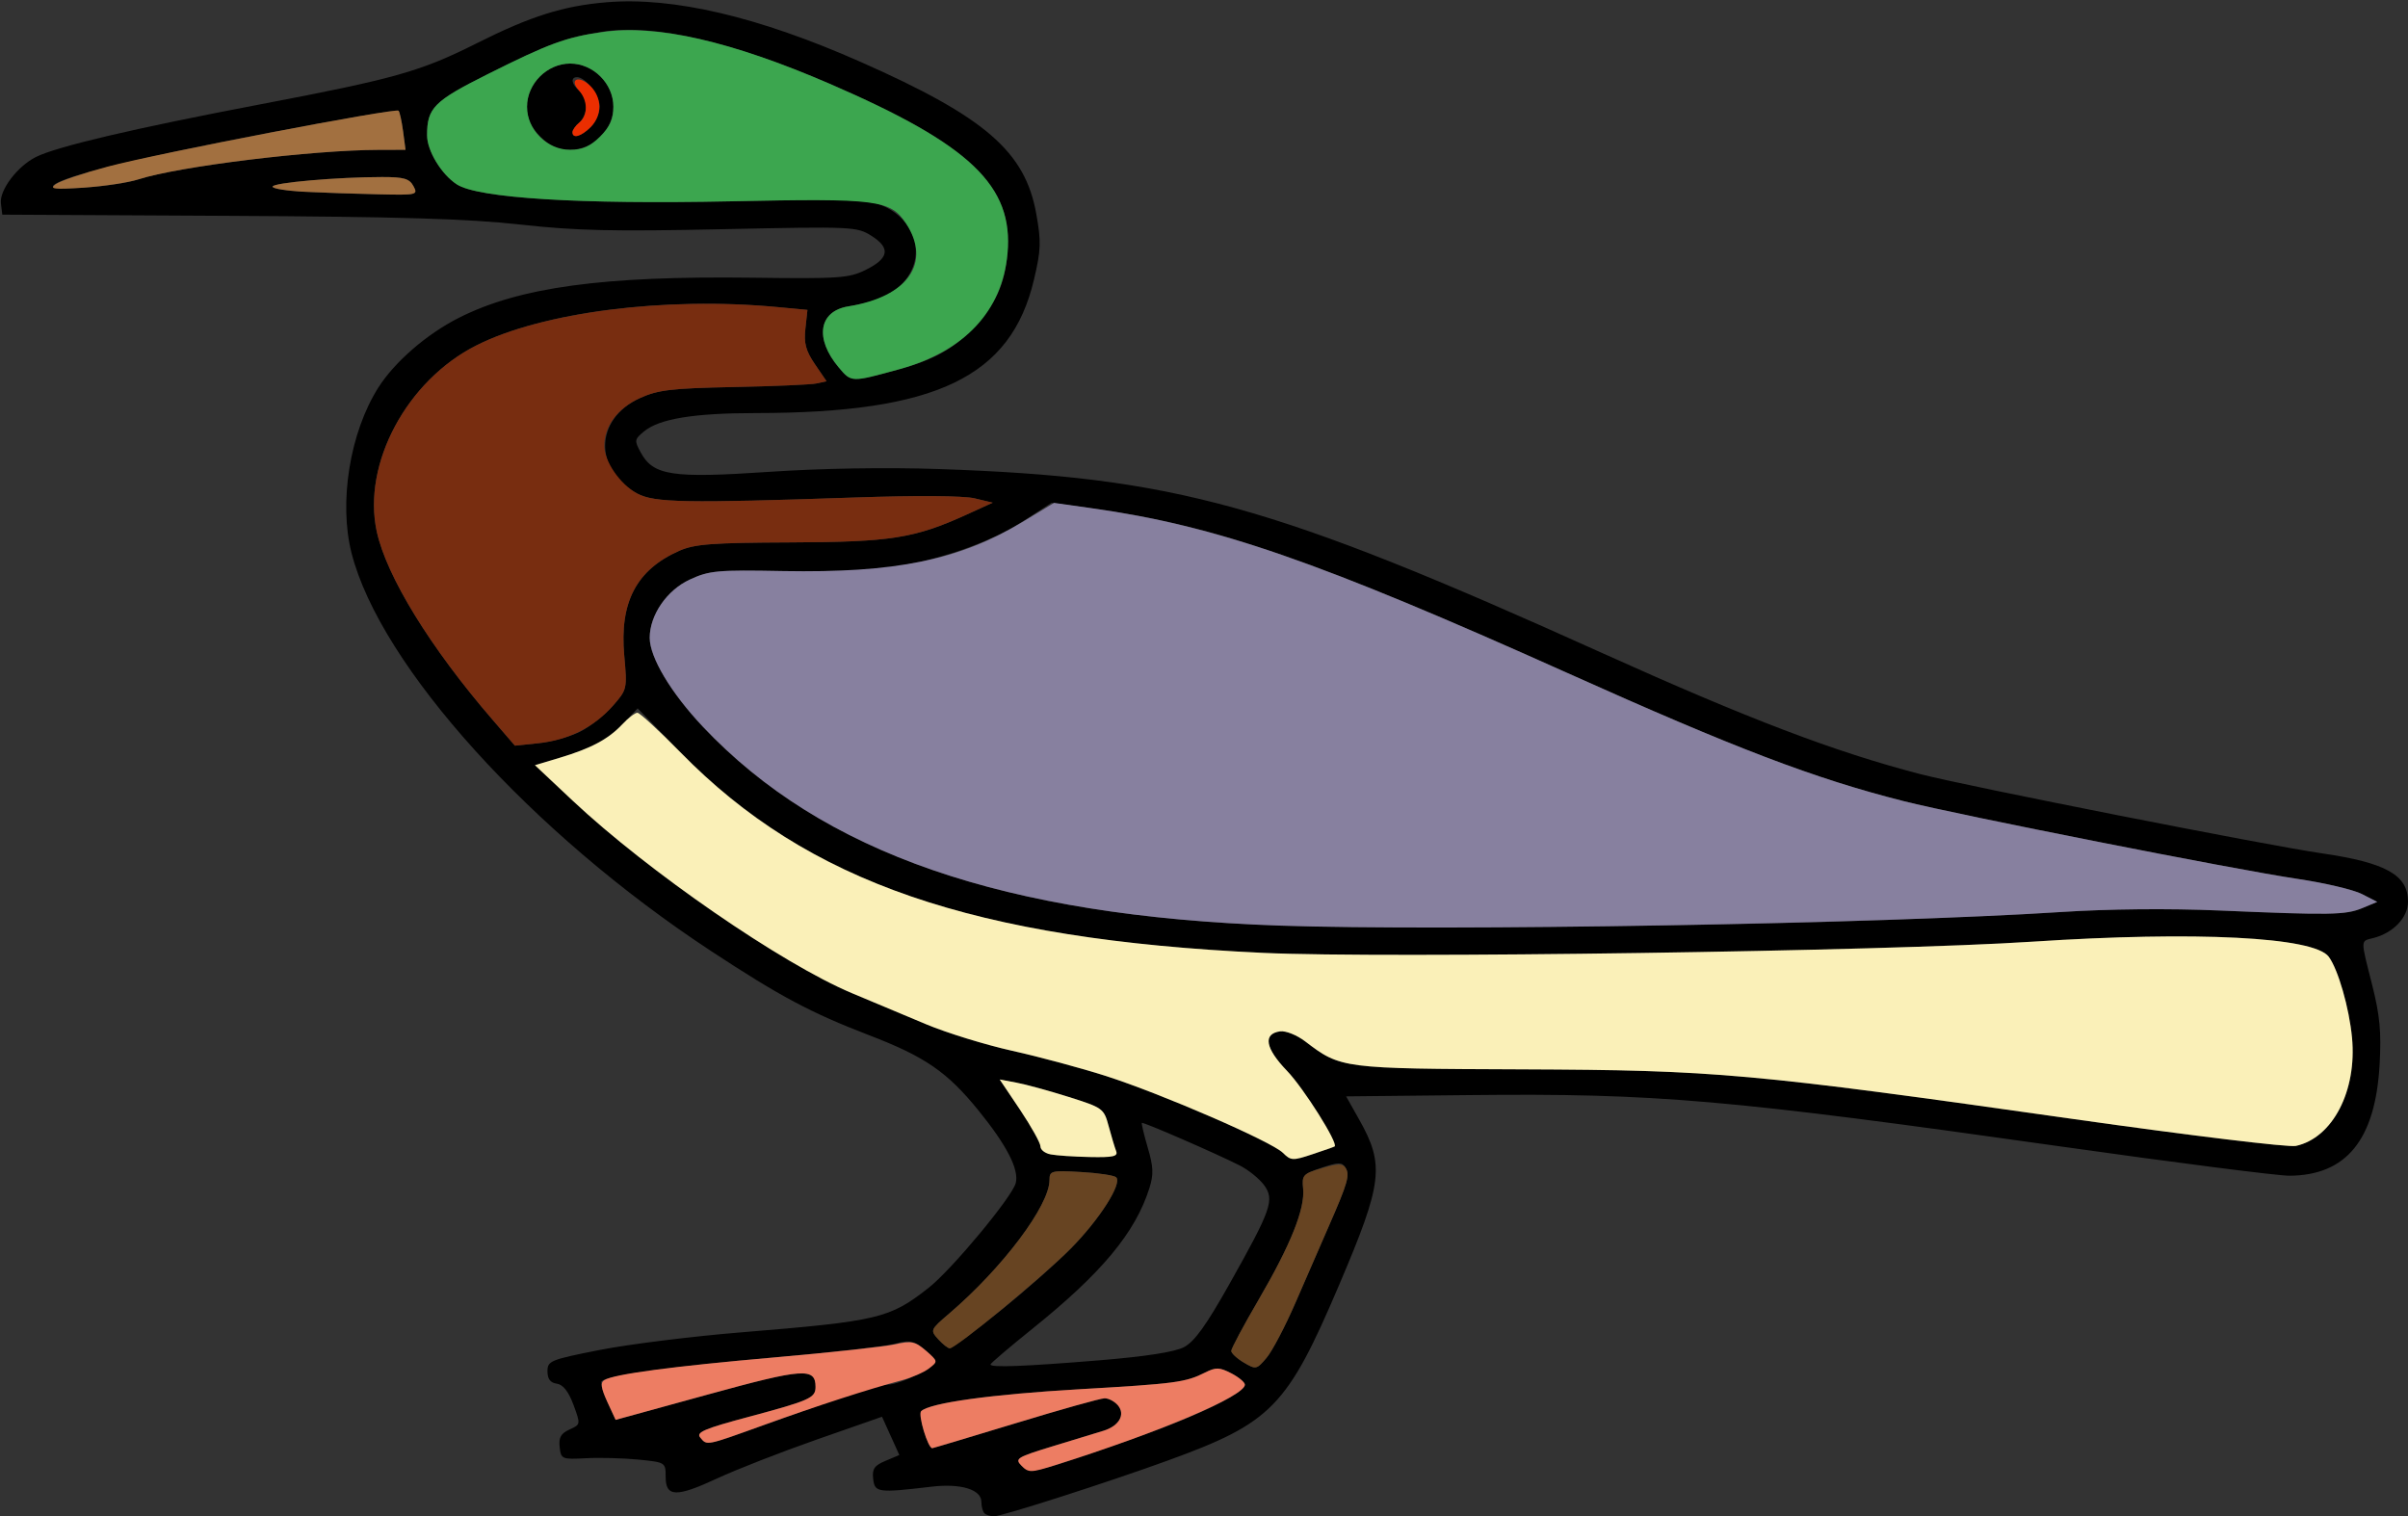 <?xml version="1.0" encoding="UTF-8" standalone="no"?>
<!DOCTYPE svg PUBLIC "-//W3C//DTD SVG 1.1//EN"
"http://www.w3.org/Graphics/SVG/1.1/DTD/svg11.dtd">
<svg width="794px" height="500px"
xmlns="http://www.w3.org/2000/svg" version="1.1">
<rect width="100%" height="100%" fill="#333333" stroke="none"/>
<g transform="translate(0000, 0000) scale(1, 1)">
<path fill="#000000" stroke="none" d="
M 324.60 499.00
C 324.04 498.46 323.59 496.75 323.59 495.22
C 323.59 491.15 316.76 489.09 307.11 490.24
C 289.48 492.32 288.43 492.19 287.92 487.69
C 287.53 484.37 288.28 483.26 292.00 481.71
L 296.54 479.79
L 293.68 473.47
L 290.83 467.17
L 269.38 474.67
C 257.59 478.79 242.80 484.57 236.52 487.49
C 222.96 493.80 219.47 493.70 219.49 486.95
C 219.49 482.23 219.41 482.19 210.50 481.30
C 205.54 480.82 197.80 480.61 193.26 480.85
C 185.26 481.27 185.00 481.17 184.54 477.19
C 184.18 474.03 184.93 472.69 187.77 471.39
C 191.47 469.72 191.47 469.69 189.08 463.20
C 187.44 458.82 185.68 456.57 183.59 456.27
C 181.47 455.97 180.52 454.73 180.52 452.20
C 180.52 448.74 181.44 448.37 197.75 445.15
C 207.22 443.28 228.13 440.67 244.19 439.36
C 289.75 435.63 293.30 434.79 306.20 424.66
C 313.81 418.68 333.78 394.66 334.93 390.10
C 336.06 385.60 331.97 377.65 322.57 366.09
C 312.31 353.46 305.02 348.44 286.57 341.36
C 267.32 333.95 257.39 328.67 234.42 313.58
C 175.25 274.69 125.48 219.63 115.94 182.46
C 111.64 165.72 115.35 142.65 124.73 127.83
C 130.11 119.34 140.75 110.12 151.34 104.78
C 171.32 94.70 198.87 90.94 248.06 91.57
C 276.70 91.95 279.91 91.72 285.39 89.03
C 293.14 85.21 293.74 81.80 287.37 77.78
C 282.51 74.72 281.33 74.67 238.20 75.58
C 202.17 76.36 189.86 76.08 171.53 74.04
C 154.23 72.13 132.00 71.47 74.91 71.17
L 0.75 70.78
L 0.30 67.04
C -0.22 62.72 5.69 54.88 11.79 51.80
C 18.61 48.34 44.31 42.31 85.75 34.42
C 130.40 25.91 138.64 23.59 157.41 14.16
C 175.04 5.31 185.80 1.93 200.00 0.75
C 221.96 -1.09 250.15 5.52 283.86 20.45
C 324.88 38.61 338.03 49.99 341.69 70.49
C 343.34 79.67 343.25 82.43 340.94 92.19
C 333.35 124.36 308.72 136.18 249.14 136.21
C 228.76 136.23 217.44 138.08 212.37 142.25
C 209.18 144.87 209.12 145.27 211.29 149.24
C 215.43 156.83 221.63 157.75 253.47 155.60
C 270.93 154.43 292.09 154.07 309.65 154.67
C 387.50 157.34 419.43 166.20 528.08 215.24
C 576.55 237.11 604.95 247.93 633.21 255.27
C 648.53 259.25 747.17 278.71 765.54 281.38
C 786.73 284.46 794.00 288.53 794.00 297.31
C 794.00 302.56 789.12 307.68 782.52 309.33
C 778.28 310.39 778.30 309.48 782.21 324.88
C 784.71 334.82 785.24 340.30 784.64 350.99
C 783.26 375.81 773.70 387.60 754.87 387.69
C 751.06 387.71 717.36 383.40 679.96 378.11
C 569.73 362.51 546.03 360.46 484.47 361.11
L 443.86 361.53
L 448.19 369.22
C 456.62 384.18 455.91 390.03 441.58 423.65
C 424.43 463.91 419.34 469.15 385.12 481.59
C 365.30 488.80 330.41 500.00 327.77 500.00
C 326.57 500.00 325.14 499.55 324.60 499.00
M 376.22 473.47
C 395.31 466.72 410.48 459.24 410.48 456.60
C 410.48 455.81 408.46 454.12 405.99 452.84
C 402.09 450.84 400.94 450.81 397.37 452.59
C 390.92 455.85 387.67 456.27 355.80 458.11
C 326.81 459.79 306.47 462.62 303.74 465.34
C 302.62 466.47 305.96 477.56 307.41 477.54
C 307.65 477.54 320.00 473.83 334.83 469.33
C 349.66 464.81 362.89 461.09 364.24 461.09
C 365.57 461.08 367.56 462.14 368.64 463.44
C 371.13 466.45 369.02 470.18 363.94 471.77
C 361.93 472.38 354.45 474.67 347.32 476.84
C 335.19 480.55 334.51 480.97 336.84 483.34
C 339.70 486.24 341.51 485.78 376.22 473.47
M 251.86 469.93
C 282.38 458.95 289.62 456.59 292.67 456.59
C 297.03 456.59 308.85 450.55 308.21 448.65
C 307.92 447.77 306.03 445.81 304.03 444.33
C 301.03 442.08 299.44 441.87 295.14 443.10
C 292.28 443.92 274.24 445.97 255.07 447.63
C 222.42 450.48 200.31 453.53 198.37 455.48
C 197.90 455.94 198.75 459.00 200.25 462.26
L 202.99 468.20
L 233.42 459.84
C 264.91 451.18 268.91 450.90 268.91 457.34
C 268.91 460.97 267.07 461.80 246.78 467.23
C 232.31 471.09 229.47 472.31 230.87 474.00
C 233.15 476.75 232.51 476.87 251.86 469.93
M 427.13 429.64
C 430.51 421.81 435.50 410.36 438.21 404.19
C 444.48 389.90 445.16 387.44 443.58 384.93
C 442.50 383.19 441.27 383.22 435.76 385.07
C 429.67 387.11 429.24 387.62 429.69 392.01
C 430.35 398.61 425.55 410.52 414.99 428.62
C 410.03 437.11 405.99 444.69 405.99 445.45
C 405.99 446.23 407.85 447.95 410.11 449.30
C 414.09 451.65 414.35 451.60 417.58 447.80
C 419.44 445.63 423.73 437.47 427.13 429.64
M 362.54 448.56
C 377.91 447.29 387.34 445.82 390.42 444.21
C 393.87 442.40 397.75 436.99 405.40 423.38
C 419.28 398.70 420.34 395.61 416.78 390.75
C 415.23 388.68 411.68 385.79 408.87 384.36
C 401.42 380.55 376.90 369.88 376.51 370.28
C 376.33 370.46 377.19 374.13 378.45 378.43
C 380.33 384.78 380.42 387.29 378.98 391.84
C 374.33 406.48 363.25 419.81 340.45 438.13
C 332.82 444.27 326.59 449.57 326.59 449.94
C 326.59 451.02 337.90 450.58 362.54 448.56
M 329.06 432.83
C 337.18 426.36 347.98 416.84 353.08 411.69
C 362.57 402.07 370.09 390.28 368.04 388.22
C 367.40 387.59 362.20 386.80 356.48 386.48
C 346.63 385.93 346.06 386.06 346.06 389.12
C 346.06 397.50 330.63 418.05 313.00 433.13
C 306.75 438.47 306.68 438.65 309.35 441.60
C 310.84 443.25 312.57 444.61 313.18 444.61
C 313.79 444.61 320.94 439.31 329.06 432.83
M 440.07 378.04
C 441.36 377.07 429.88 358.83 424.36 353.10
C 417.19 345.64 416.36 340.91 422.08 340.09
C 423.94 339.84 427.61 341.30 430.38 343.41
C 442.11 352.35 442.38 352.40 501.87 352.62
C 565.84 352.87 577.34 353.91 683.89 369.03
C 722.03 374.43 754.69 378.40 757.03 377.87
C 769.16 375.24 777.21 359.70 775.54 342.16
C 774.61 332.35 770.97 319.70 767.87 315.49
C 763.06 308.95 724.08 306.98 670.14 310.52
C 622.27 313.68 456.79 316.09 416.48 314.21
C 320.46 309.75 266.27 290.99 223.85 247.53
L 210.25 233.59
L 205.87 238.19
C 200.58 243.74 195.14 246.72 184.45 249.91
L 176.39 252.32
L 188.79 263.98
C 213.65 287.34 257.83 317.80 280.90 327.49
C 287.49 330.25 298.47 334.87 305.30 337.72
C 312.15 340.60 324.96 344.54 333.76 346.50
C 342.59 348.46 356.51 352.20 364.69 354.82
C 383.19 360.76 419.26 376.42 423.02 380.15
C 425.64 382.75 426.26 382.78 432.76 380.61
C 436.58 379.34 439.86 378.19 440.07 378.04
M 368.03 379.58
C 367.58 378.40 366.47 374.72 365.58 371.41
C 364.00 365.52 363.67 365.28 352.36 361.71
C 345.97 359.70 338.24 357.57 335.19 357.01
L 329.63 355.96
L 336.36 365.97
C 340.04 371.48 343.07 376.90 343.07 378.01
C 343.07 380.46 346.80 381.26 359.34 381.53
C 367.05 381.69 368.70 381.33 368.03 379.58
M 605.99 303.88
C 632.35 303.08 665.39 301.68 679.39 300.75
C 695.23 299.72 715.06 299.52 731.83 300.24
C 768.61 301.81 773.40 301.74 779.00 299.42
L 783.86 297.40
L 778.81 294.81
C 776.02 293.38 766.54 291.15 757.73 289.84
C 736.91 286.75 646.08 268.82 627.71 264.18
C 598.26 256.72 572.46 246.90 516.85 221.93
C 434.30 184.88 400.42 173.14 360.24 167.68
L 346.69 165.82
L 337.14 172.01
C 326.29 179.00 308.82 185.00 292.79 187.23
C 286.81 188.07 271.25 188.55 258.18 188.31
C 236.48 187.90 233.86 188.14 227.43 191.12
C 219.89 194.60 214.23 202.83 214.23 210.31
C 214.23 216.77 221.23 228.47 231.74 239.61
C 271.19 281.39 331.05 302.07 421.72 305.21
C 456.10 306.39 544.22 305.76 605.99 303.88
M 191.34 241.23
C 194.60 239.57 199.43 235.75 202.07 232.75
C 206.78 227.40 206.83 227.17 205.84 216.21
C 204.24 198.58 209.84 187.89 223.97 181.63
C 229.05 179.39 234.68 178.97 260.67 178.86
C 293.81 178.74 301.57 177.51 318.84 169.64
L 327.34 165.76
L 321.35 164.33
C 317.69 163.46 302.21 163.35 281.65 164.06
C 225.96 165.97 215.70 165.78 210.05 162.71
C 195.64 154.90 196.13 138.02 210.96 131.29
C 216.99 128.55 221.35 128.04 241.95 127.62
C 255.13 127.37 267.41 126.83 269.23 126.44
L 272.55 125.72
L 268.72 120.12
C 265.71 115.70 265.03 113.22 265.57 108.35
L 266.24 102.19
L 256.34 101.26
C 219.19 97.75 178.89 102.87 157.05 113.91
C 134.17 125.45 119.43 152.93 124.21 175.18
C 127.40 190.01 141.90 213.61 162.50 237.44
L 169.78 245.88
L 177.59 245.07
C 181.87 244.63 188.06 242.90 191.34 241.23
M 296.58 121.74
C 307.91 118.62 314.42 115.00 320.81 108.28
C 328.25 100.45 331.26 93.91 332.21 83.59
C 334.23 61.30 319.95 47.68 273.59 27.63
C 241.18 13.62 215.40 7.72 198.49 10.48
C 186.08 12.50 181.20 14.30 161.38 24.19
C 142.99 33.37 140.82 35.54 140.82 44.64
C 140.84 49.73 145.51 57.46 150.61 60.79
C 157.56 65.34 191.20 67.43 241.20 66.38
C 279.22 65.58 286.15 65.78 290.89 67.78
C 301.20 72.14 305.03 82.81 299.34 91.26
C 295.76 96.54 290.17 99.33 279.70 101.03
C 269.96 102.62 268.54 111.63 276.54 121.14
C 280.75 126.14 280.58 126.14 296.58 121.74
M 136.33 61.38
C 135.01 58.91 133.20 58.38 126.02 58.38
C 111.38 58.38 89.89 60.25 89.89 61.54
C 89.89 62.75 100.52 63.53 124.78 64.07
C 137.51 64.36 137.89 64.28 136.33 61.38
M 45.69 59.13
C 59.06 54.84 102.94 49.46 124.91 49.42
L 133.72 49.40
L 132.91 43.29
C 132.45 39.93 131.77 36.86 131.37 36.47
C 130.98 36.08 111.20 39.49 87.43 44.04
C 44.96 52.19 20.61 58.14 17.60 61.15
C 15.51 63.25 37.89 61.63 45.69 59.13"/>
<path fill="#000000" stroke="none" d="
M 178.16 45.03
C 174.92 41.78 173.78 39.24 173.78 35.18
C 173.78 27.57 180.40 20.96 188.01 20.96
C 195.62 20.96 202.25 27.57 202.25 35.18
C 202.25 42.78 195.62 49.40 188.01 49.40
C 183.95 49.40 181.41 48.26 178.16 45.03
M 194.75 41.92
C 196.40 40.27 197.75 37.25 197.75 35.18
C 197.75 31.47 193.12 25.45 190.26 25.45
C 188.04 25.45 188.45 27.81 191.01 29.94
C 192.24 30.96 193.26 33.32 193.26 35.18
C 193.26 37.04 192.24 39.40 191.01 40.42
C 189.77 41.44 188.76 42.87 188.76 43.59
C 188.76 45.84 191.62 45.04 194.75 41.92"/>
<path fill="#3ca64f" stroke="none" d="
M 276.54 121.14
C 268.54 111.63 269.96 102.62 279.70 101.03
C 299.41 97.83 307.22 86.62 298.74 73.68
C 293.65 65.93 289.35 65.37 241.20 66.38
C 191.20 67.43 157.56 65.34 150.61 60.79
C 145.51 57.46 140.84 49.73 140.82 44.64
C 140.82 35.61 143.04 33.35 160.61 24.55
C 180.99 14.34 186.62 12.26 198.81 10.54
C 216.67 8.01 241.18 13.62 273.59 27.63
C 319.95 47.68 334.23 61.30 332.21 83.59
C 330.48 102.56 318.09 115.82 296.58 121.74
C 280.58 126.14 280.75 126.14 276.54 121.14
M 197.87 45.03
C 201.11 41.78 202.25 39.24 202.25 35.18
C 202.25 27.57 195.62 20.96 188.01 20.96
C 180.40 20.96 173.78 27.57 173.78 35.18
C 173.78 42.78 180.40 49.40 188.01 49.40
C 192.07 49.40 194.62 48.26 197.87 45.03"/>
<path fill="#eb2e00" stroke="none" d="
M 188.76 43.59
C 188.76 42.87 189.77 41.44 191.01 40.42
C 193.93 38.01 193.87 33.11 190.90 29.84
C 187.46 26.02 190.99 24.69 194.69 28.38
C 198.57 32.26 198.60 38.07 194.75 41.92
C 191.62 45.04 188.76 45.84 188.76 43.59"/>
<path fill="#a27040" stroke="none" d="
M 100.75 63.26
C 94.77 62.98 89.89 62.20 89.89 61.54
C 89.89 60.25 111.38 58.38 126.02 58.38
C 133.20 58.38 135.01 58.91 136.33 61.38
C 137.89 64.28 137.51 64.36 124.78 64.07
C 117.53 63.91 106.73 63.55 100.75 63.26"/>
<path fill="#a27040" stroke="none" d="
M 18.34 60.75
C 19.78 59.69 27.54 57.07 35.57 54.93
C 51.95 50.55 130.40 35.49 131.43 36.51
C 131.79 36.89 132.45 39.93 132.91 43.29
L 133.72 49.40
L 124.91 49.42
C 102.94 49.46 59.06 54.84 45.69 59.13
C 42.40 60.19 34.31 61.42 27.72 61.87
C 17.71 62.54 16.16 62.35 18.34 60.75"/>
<path fill="#782d10" stroke="none" d="
M 162.50 237.44
C 141.90 213.61 127.40 190.01 124.21 175.18
C 119.43 152.93 134.17 125.45 157.05 113.91
C 178.75 102.95 219.44 97.77 256.34 101.26
L 266.24 102.19
L 265.57 108.35
C 265.03 113.22 265.71 115.70 268.72 120.12
L 272.55 125.72
L 269.23 126.44
C 267.41 126.83 255.13 127.37 241.95 127.62
C 221.35 128.04 216.99 128.55 210.96 131.29
C 203.67 134.60 199.25 140.54 199.25 147.01
C 199.26 152.13 204.45 159.67 210.05 162.71
C 215.70 165.78 225.96 165.97 281.65 164.06
C 302.21 163.35 317.69 163.46 321.35 164.33
L 327.34 165.76
L 318.84 169.64
C 301.57 177.51 293.81 178.74 260.67 178.86
C 234.68 178.97 229.05 179.39 223.97 181.63
C 209.84 187.89 204.24 198.58 205.84 216.21
C 206.83 227.17 206.78 227.40 202.07 232.75
C 195.91 239.78 187.37 244.06 177.59 245.07
L 169.78 245.88
L 162.50 237.44"/>
<path fill="#87809f" stroke="none" d="
M 421.72 305.21
C 331.05 302.07 271.19 281.39 231.74 239.61
C 221.23 228.47 214.23 216.77 214.23 210.31
C 214.23 202.83 219.89 194.60 227.43 191.12
C 233.86 188.14 236.48 187.90 258.18 188.31
C 295.23 188.98 316.37 184.66 337.12 172.13
L 347.56 165.82
L 359.92 167.57
C 401.12 173.41 434.50 184.97 516.85 221.93
C 572.46 246.90 598.26 256.72 627.71 264.18
C 646.08 268.82 736.91 286.75 757.73 289.84
C 766.54 291.15 776.02 293.38 778.81 294.81
L 783.86 297.40
L 779.00 299.42
C 773.40 301.74 768.61 301.81 731.83 300.24
C 715.06 299.52 695.23 299.72 679.39 300.75
C 620.49 304.61 476.30 307.10 421.72 305.21"/>
<path fill="#faf0b8" stroke="none" d="
M 423.02 380.15
C 419.26 376.42 383.19 360.76 364.69 354.82
C 356.51 352.20 342.59 348.46 333.76 346.50
C 324.96 344.54 312.15 340.60 305.30 337.72
C 298.47 334.87 287.49 330.25 280.90 327.49
C 257.83 317.80 213.65 287.34 188.79 263.98
L 176.39 252.32
L 184.45 249.91
C 194.84 246.81 200.61 243.74 205.12 238.92
C 207.13 236.78 209.39 235.03 210.17 235.03
C 210.95 235.03 217.39 240.97 224.51 248.23
C 266.36 290.99 321.05 309.78 416.48 314.21
C 456.79 316.09 622.27 313.68 670.14 310.52
C 724.08 306.98 763.06 308.95 767.87 315.49
C 770.97 319.70 774.61 332.35 775.54 342.16
C 777.21 359.70 769.16 375.24 757.03 377.87
C 754.69 378.40 722.03 374.43 683.89 369.03
C 577.34 353.91 565.84 352.87 501.87 352.62
C 442.38 352.40 442.11 352.35 430.38 343.41
C 427.61 341.30 423.94 339.84 422.08 340.09
C 416.36 340.91 417.19 345.64 424.36 353.10
C 429.88 358.83 441.36 377.07 440.07 378.04
C 439.86 378.19 436.58 379.34 432.76 380.61
C 426.26 382.78 425.64 382.75 423.02 380.15"/>
<path fill="#faf0b8" stroke="none" d="
M 346.44 380.67
C 344.58 380.33 343.07 379.12 343.07 378.01
C 343.07 376.90 340.04 371.48 336.36 365.97
L 329.63 355.96
L 335.19 357.01
C 338.24 357.57 345.97 359.70 352.36 361.71
C 363.67 365.28 364.00 365.52 365.58 371.41
C 366.47 374.72 367.58 378.40 368.03 379.58
C 368.70 381.33 367.05 381.69 359.34 381.53
C 354.09 381.42 348.30 381.03 346.44 380.67"/>
<path fill="#674422" stroke="none" d="
M 410.11 449.30
C 407.85 447.95 405.99 446.23 405.99 445.45
C 405.99 444.69 410.03 437.11 414.99 428.62
C 425.58 410.49 430.33 398.61 429.69 391.96
C 429.24 387.44 429.60 387.04 435.88 385.21
C 441.16 383.65 442.77 383.64 443.70 385.12
C 445.15 387.43 444.40 390.09 438.21 404.19
C 435.50 410.36 430.51 421.81 427.13 429.64
C 423.73 437.47 419.44 445.63 417.58 447.80
C 414.35 451.60 414.09 451.65 410.11 449.30"/>
<path fill="#674422" stroke="none" d="
M 309.35 441.60
C 306.68 438.65 306.75 438.47 313.00 433.13
C 330.63 418.05 346.06 397.50 346.06 389.12
C 346.06 386.06 346.63 385.93 356.48 386.48
C 362.20 386.80 367.40 387.59 368.04 388.22
C 370.09 390.28 362.57 402.07 353.08 411.69
C 343.82 421.06 315.28 444.61 313.18 444.61
C 312.57 444.61 310.84 443.25 309.35 441.60"/>
<path fill="#ed7d63" stroke="none" d="
M 336.84 483.34
C 334.51 480.97 335.19 480.55 347.32 476.84
C 354.45 474.67 361.93 472.38 363.94 471.77
C 369.02 470.18 371.13 466.45 368.64 463.44
C 367.56 462.14 365.57 461.08 364.24 461.09
C 362.89 461.09 349.66 464.81 334.83 469.33
C 320.00 473.83 307.65 477.54 307.41 477.54
C 305.96 477.56 302.62 466.47 303.74 465.34
C 306.47 462.62 326.81 459.79 355.80 458.11
C 387.67 456.27 390.92 455.85 397.37 452.59
C 400.94 450.81 402.09 450.84 405.99 452.84
C 408.46 454.12 410.48 455.81 410.48 456.60
C 410.48 460.34 382.59 472.22 348.31 483.02
C 339.88 485.69 339.17 485.70 336.84 483.34"/>
<path fill="#ed7d63" stroke="none" d="
M 230.87 474.00
C 229.47 472.31 232.31 471.09 246.78 467.23
C 267.07 461.80 268.91 460.97 268.91 457.34
C 268.91 450.90 264.91 451.18 233.42 459.84
L 202.99 468.20
L 200.22 462.20
C 198.16 457.71 197.92 455.91 199.25 455.09
C 202.47 453.10 221.50 450.57 255.46 447.60
C 273.83 446.00 291.65 444.06 295.07 443.29
C 300.55 442.07 301.75 442.31 305.32 445.40
C 309.32 448.88 309.33 448.94 306.36 451.23
C 304.72 452.51 300.67 454.27 297.38 455.15
C 286.44 458.05 269.12 463.67 251.86 469.90
C 232.52 476.87 233.15 476.75 230.87 474.00"/>
</g>
</svg>
